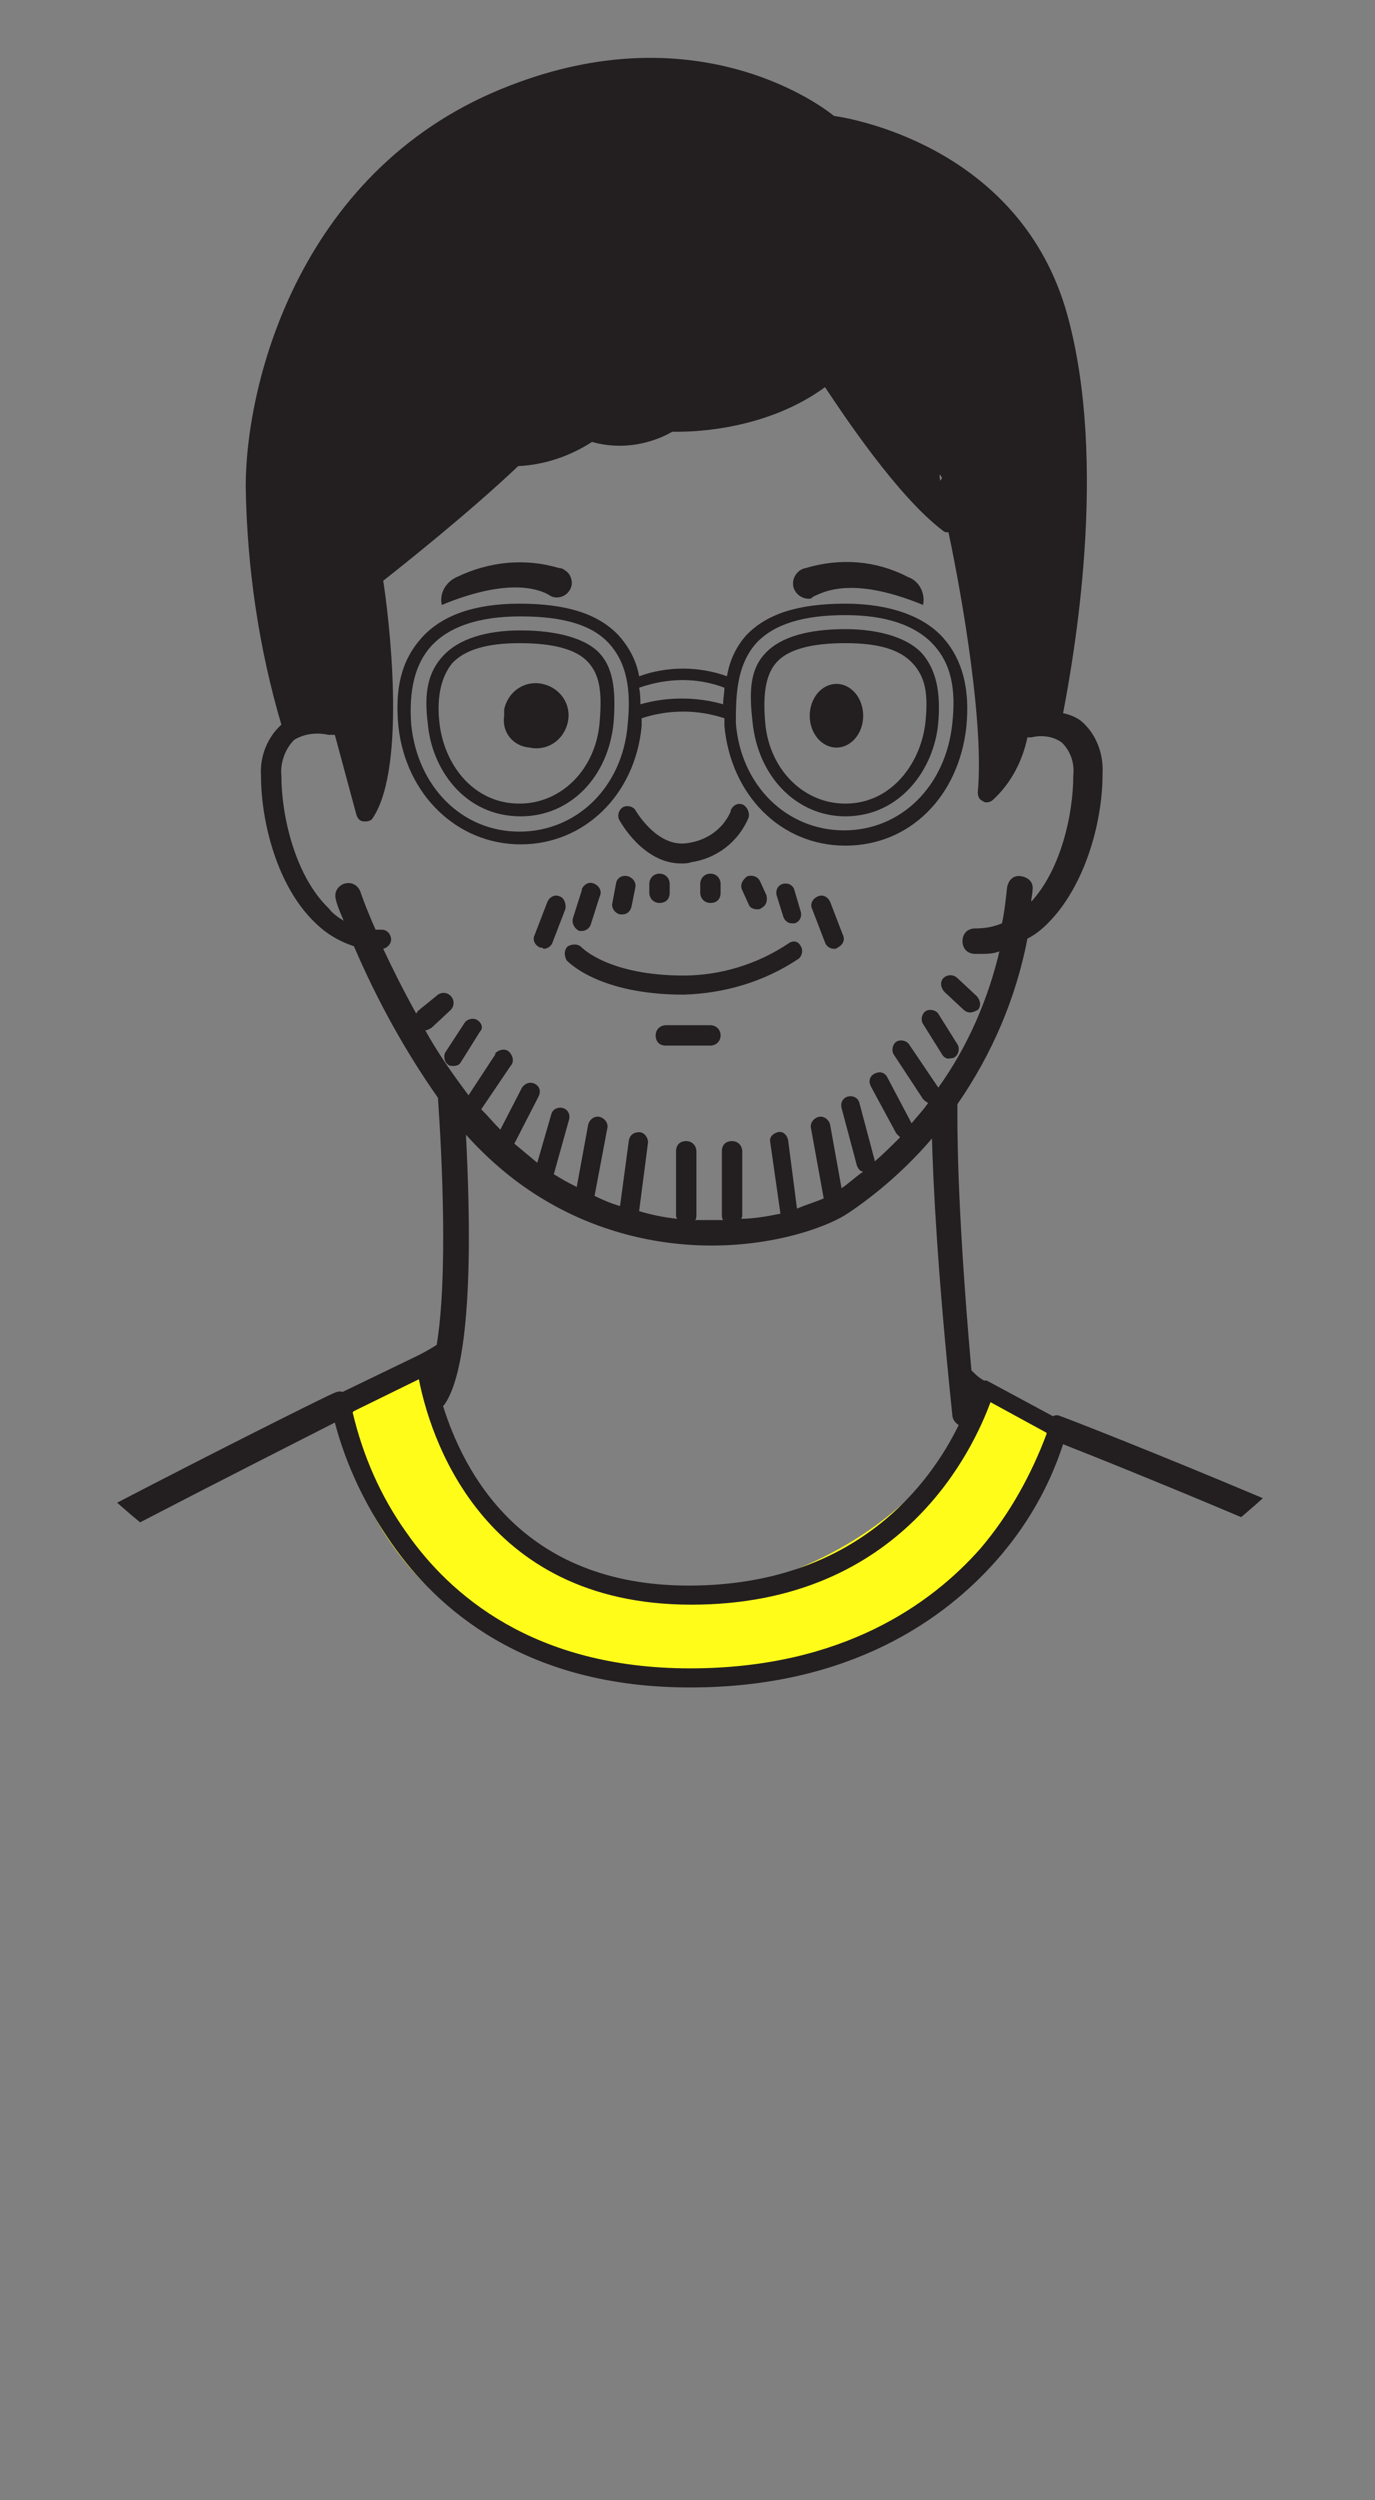 <?xml version="1.0" encoding="utf-8"?>
<!-- Generator: Adobe Illustrator 25.0.1, SVG Export Plug-In . SVG Version: 6.00 Build 0)  -->
<svg version="1.1" id="レイヤー_1" xmlns="http://www.w3.org/2000/svg" xmlns:xlink="http://www.w3.org/1999/xlink" x="0px"
	 y="0px" viewBox="0 0 108 196.3" style="enable-background:new 0 0 108 196.3;" xml:space="preserve">
<rect x="0" y="0" width="108" height="196.3" fill="#808080" stroke="none"/>
<style type="text/css">
	.st0{clip-path:url(#SVGID_2_);}
	.st1{fill:#FFFC19;}
	.st2{fill:#231F20;}
</style>
<g id="レイヤー_2_1_">
	<g id="characters">
		<g>
			<defs>
				<circle id="SVGID_1_" cx="54" cy="67.5" r="67.5"/>
			</defs>
			<clipPath id="SVGID_2_">
				<use xlink:href="#SVGID_1_"  style="overflow:visible;"/>
			</clipPath>
			<g class="st0">
				<path class="st1" d="M26.7,111.1c0,0,2.2,22.3,30.5,20.6c0,0,19.8-1.4,25.8-18.8l-5.8-3.8c0,0-4.1,13.5-23.1,16.4
					c-4.4,0.7-17.7-3-20.8-17.4L26.7,111.1z"/>
				<path class="st2" d="M23.6,57c0,0-5.9-16.3-3.3-23.8s6.1-18.9,14.4-22.7S51.8,3.3,65,10c0,0,16.1,1.7,18.4,17.9
					c1.4,9.6,1,19.4-1.2,28.9L80.2,57l-2.7,5.3c0,0,0.1-12.6-2.4-21.2s-0.6,0-0.6,0S66.8,34,65,29.3c0,0-5.9,4.4-12,3.9
					c0,0-3.5,1.7-6.6,0.7c0,0-3.1,2.3-6,2l-11.2,9.4c0,0,2.2,13.5-0.6,18.5l-1.9-6.9L23.6,57z"/>
				<path class="st2" d="M120.3,127.6c-8.4-5.2-35.8-16-37-16.4c-0.2-0.1-0.4-0.1-0.6,0l-5.2-2.8h-0.1c0,0,0,0-0.1,0
					c-0.4-0.2-0.7-0.5-1-0.8C75.1,94,75.2,88,75.2,86.7c2.7-3.9,4.6-8.3,5.5-13c0.6-0.3,1.1-0.7,1.6-1.2c2.9-2.9,4.3-7.9,4.3-11.7
					c0.1-1.6-0.5-3.2-1.7-4.2c-0.4-0.3-0.9-0.5-1.4-0.6c0.8-4.2,3.6-19.6,0.3-31.4C80.2,11.9,67.6,9.4,65.5,9.1
					c-1.6-1.3-11.2-7.9-25.4-2.4C23.6,13,19.3,30,19.3,38.2c0.1,6.3,1,12.6,2.8,18.7l0,0c-1.1,1-1.7,2.5-1.6,4
					c0,3.7,1.3,8.7,4.2,11.5c0.9,0.9,1.9,1.5,3.1,1.9c1.8,4.2,4,8.2,6.6,11.9c0.3,4.4,0.8,14-0.1,19.4c-0.3,0.2-1,0.6-1.4,0.8l0,0
					l-6,2.9c-0.2-0.1-0.5,0-0.7,0.1C26,109.4,0,122.4-8.3,127.6c-8.6,5.3-14.8,52.7-15.4,58.1c0,0.4,0.2,0.8,0.6,1l1.9,0.8
					c0,3.1,0,15.6,0,19c0,0.6,0.4,1,1,1l0,0c0.6,0,1-0.4,1-1c0-3.1,0-14.1,0-18.2c5.8,2.3,17,6.3,25.1,6.9c0.4,3.9,0.8,7.5,0.9,10.2
					c0,0.6,0.4,1,1,1h0c0.5,0,1-0.5,1-1C8.2,192.6,3,162.1,3,161.8c-0.1-0.6-0.6-0.9-1.2-0.8c-0.6,0.1-0.9,0.6-0.8,1.2
					c0,0.2,2.9,17.3,4.6,31.1c-9.6-0.8-24-6.6-27.2-8c1.9-14.9,7.9-51.9,14.4-55.9c7.4-4.5,28.8-15.3,33.5-17.7
					c0.9,3.4,2.4,6.5,4.4,9.4c3.6,5.2,10.5,11.4,23.5,11.4l0,0c12.6,0,20-5.4,24-9.9c2.4-2.7,4.2-5.8,5.3-9.2
					c4.6,1.8,28.4,11.4,35.9,16c6.5,4,12.5,41,14.4,55.9c-3.3,1.4-17.6,7.1-27.2,8c1.7-13.9,4.5-30.9,4.6-31.1
					c0.1-0.6-0.3-1.1-0.8-1.2c-0.6-0.1-1.1,0.3-1.2,0.8c-0.1,0.3-5.2,30.8-5.7,43.6c0,0.6,0.4,1,1,1l0,0c0.6,0,1-0.4,1-1
					c0.1-2.7,0.4-6.3,0.9-10.2c8.1-0.6,19.3-4.6,25.1-6.9c0,4,0,15.1,0,18.2c0,0.6,0.4,1,1,1l0,0c0.6,0,1-0.4,1-1c0-3.3,0-15.9,0-19
					l1.9-0.8c0.4-0.2,0.6-0.6,0.6-1C135.1,180.3,128.9,132.9,120.3,127.6z M21.3,38.2c0-7.7,4.1-23.7,19.4-29.7
					c14.2-5.4,23.3,2,23.6,2.3c0.2,0.1,0.3,0.2,0.5,0.2c0.1,0,13.4,1.6,16.8,14.1c3.2,11.5,0.3,27.2-0.4,30.7
					c-0.3,0-0.5,0.1-0.8,0.1c-0.1,0-0.2,0.1-0.2,0.1c-0.4,0-0.8,0.2-0.8,0.6c-0.2,1.1-0.6,2.2-1.1,3.2c0-8.2-3-21.2-3.1-21.8
					c-0.1-0.4-0.5-0.7-0.9-0.6c0,0,0,0,0,0c-0.4,0.1-0.6,0.5-0.6,0.9c0,0,0.1,0.5,0.3,1.4c-3.3-2.9-7-8.6-8.1-10.3
					c0.2-0.2,0.3-0.3,0.5-0.5c0.3-0.3,0.3-0.8,0-1.1s-0.8-0.3-1.1,0c0,0,0,0,0,0c-3.4,3.4-8.2,4.2-10.7,4.5c0.7-0.7,1.2-1.4,1.7-2.2
					c0.2-0.3,0.1-0.8-0.2-1c-0.3-0.2-0.8-0.1-1,0.2c-2.5,3.8-5.3,4.3-7,4.1c0.9-0.8,1.7-1.6,2.4-2.6c0.2-0.3,0.2-0.8-0.2-1
					c0,0,0,0,0,0c-0.3-0.2-0.8-0.1-1,0.2c-0.9,1.3-2,2.3-3.3,3.2l-0.1,0.1c-1,0.7-2.2,1.2-3.4,1.5c1-0.9,1.9-2,2.6-3.2
					c0.2-0.4,0.1-0.8-0.3-1c-0.4-0.2-0.8-0.1-1,0.3c-1.1,1.6-2.5,3.1-3.9,4.4L40,35.4c-4.5,4.2-11,9.3-11.1,9.3
					c-0.2,0.2-0.3,0.4-0.3,0.7c0.5,3.3,1.3,11.6,0.2,16l-1.4-4.8c-0.1-0.4-0.5-0.6-0.9-0.5c-0.1,0-0.2,0.1-0.3,0.2h-0.1
					c-0.7-0.2-1.4-0.2-2.1-0.1C22.3,50.3,21.4,44.3,21.3,38.2L21.3,38.2z M25.8,71.3c-2.6-2.5-3.7-7.2-3.7-10.4
					c-0.1-1,0.3-2.1,1-2.8c0.8-0.5,1.8-0.6,2.7-0.4c0.1,0,0.3,0,0.5,0l1.7,6.3c0.1,0.3,0.3,0.5,0.6,0.5h0.1c0.3,0,0.5-0.1,0.6-0.3
					c2.7-4.1,1.2-16.1,0.8-18.6c1.4-1.1,6.7-5.3,10.6-9c2.1-0.1,4.1-0.8,5.8-1.9c0.7,0.2,1.4,0.3,2.2,0.3c1.4,0,2.9-0.4,4.1-1.1
					c0.1,0,0.1,0,0.2,0h0.3c1.4,0,7-0.2,11.5-3.5c1.4,2.1,5.7,8.6,9.3,11.3c0.1,0.1,0.3,0.1,0.4,0.1l0,0c1.1,5.2,2.8,15.1,2.3,20.4
					c0,0.3,0.1,0.6,0.4,0.7c0.1,0.1,0.2,0.1,0.3,0.1c0.2,0,0.4-0.1,0.5-0.2c1.4-1.3,2.3-3,2.7-4.9c0.1,0,0.2,0,0.3,0
					c0.8-0.2,1.7-0.1,2.4,0.4c0.7,0.7,1,1.6,0.9,2.6c0,3.1-1,7.4-3.3,9.9c0-0.3,0.1-0.6,0.1-0.9c0.1-0.6-0.3-1-0.9-1.1
					c-0.6-0.1-1,0.3-1.1,0.9c-0.1,0.9-0.2,1.9-0.4,2.8c-0.7,0.3-1.4,0.4-2.1,0.4l0,0c-0.6,0-1,0.4-1,1s0.4,1,1,1H77
					c0.5,0,1,0,1.5-0.2c-0.9,3.8-2.5,7.5-4.8,10.7L71.4,82c-0.2-0.3-0.7-0.4-1-0.2c-0.3,0.2-0.4,0.7-0.2,1l2.3,3.5
					c0.1,0.1,0.2,0.2,0.4,0.3c-0.4,0.6-0.9,1.1-1.3,1.6l-1.9-3.6c-0.2-0.4-0.6-0.5-1-0.3s-0.5,0.6-0.3,1l2,3.7
					c0.1,0.1,0.2,0.2,0.3,0.3c-0.7,0.7-1.3,1.3-2,1.9v-0.1l-1.2-4.5c-0.1-0.4-0.5-0.6-0.9-0.5c-0.4,0.1-0.6,0.5-0.5,0.9c0,0,0,0,0,0
					l1.2,4.5c0.1,0.3,0.3,0.5,0.5,0.5c-0.6,0.4-1.1,0.9-1.7,1.3l-0.9-5c-0.1-0.4-0.5-0.7-0.9-0.6c-0.4,0.1-0.7,0.5-0.6,0.9l1,5.5
					c-0.7,0.3-1.4,0.5-2.1,0.8l-0.7-5.4c-0.1-0.4-0.4-0.7-0.8-0.6c-0.4,0.1-0.7,0.4-0.6,0.8l0.8,5.6c-1,0.2-2.1,0.4-3.1,0.4
					c0.1-0.1,0.1-0.2,0.1-0.3v-5c0-0.4-0.3-0.8-0.8-0.8s-0.8,0.3-0.8,0.8v5c0,0.1,0,0.3,0.1,0.4c-0.7,0-1.4,0-2.2,0
					c0.1-0.1,0.1-0.3,0.1-0.4v-5c0-0.4-0.3-0.8-0.8-0.8s-0.8,0.3-0.8,0.8v5c0,0.1,0,0.2,0.1,0.3c-1-0.1-2-0.3-3-0.6l0.7-5.4
					c0-0.4-0.3-0.8-0.7-0.8c-0.4,0-0.7,0.2-0.8,0.6l-0.7,5.2c-0.7-0.2-1.4-0.5-2-0.8l1-5.3c0.1-0.4-0.2-0.8-0.6-0.9
					c-0.4-0.1-0.8,0.2-0.9,0.6l-0.9,4.9c-0.4-0.2-0.8-0.4-1.3-0.7l-0.5-0.3l1.2-4.3c0.1-0.4-0.1-0.8-0.5-0.9
					c-0.4-0.1-0.8,0.1-0.9,0.5l-1.1,3.8c-0.6-0.5-1.2-1-1.8-1.5l1.9-3.7c0.2-0.4,0.1-0.8-0.3-1c0,0,0,0,0,0c-0.4-0.2-0.8,0-1,0.3
					l-1.7,3.3c-0.5-0.5-1-1.1-1.5-1.6l0,0l2.3-3.4c0.3-0.3,0.2-0.8-0.1-1.1c-0.3-0.3-0.8-0.2-1.1,0.1c0,0,0,0,0,0.1L36.8,86
					c-1.2-1.6-2.4-3.3-3.4-5.1c0.2,0,0.3-0.1,0.5-0.2l1.5-1.4c0.3-0.3,0.3-0.8,0-1.1c-0.3-0.3-0.7-0.3-1-0.1l-1.6,1.3
					c0,0.1-0.1,0.1-0.1,0.2c-1-1.8-1.9-3.6-2.6-5.1c0.4-0.1,0.7-0.5,0.6-0.9c-0.1-0.4-0.4-0.6-0.7-0.6h-0.5c-0.8-1.8-1.2-3-1.2-3
					c-0.2-0.5-0.7-0.8-1.3-0.6c-0.5,0.2-0.8,0.7-0.6,1.3c0,0,0,0,0,0c0,0.1,0.2,0.7,0.6,1.6C26.5,72,26.1,71.7,25.8,71.3L25.8,71.3z
					 M42.9,94.3c3.9,2.3,8.4,3.5,13,3.5c5.3,0,9.4-1.6,10.8-2.6L67,95c2.3-1.6,4.4-3.5,6.2-5.6c0.1,3.4,0.4,10.2,1.6,21.7
					c0,0.3,0.2,0.6,0.5,0.8c-2.2,4.5-8,12.6-21.2,12.6s-17.7-9-19.3-14.1l0.1-0.1c2.4-3.4,2-15.3,1.7-21.2
					C38.4,91.1,40.5,92.9,42.9,94.3L42.9,94.3z M77,121.6c-3.8,4.3-10.8,9.4-22.8,9.4v0.8v-0.8c-12.3,0-18.9-5.8-22.3-10.7
					c-2-2.8-3.4-6-4.2-9.4l0.1-0.1l5.1-2.5c0.8,4.1,4.7,17.7,21.4,17.7s22.2-12.4,23.5-15.9l4.4,2.4v0.1
					C81,115.8,79.3,118.9,77,121.6L77,121.6z"/>
				<path class="st2" d="M58.4,63.2c-0.4-0.2-0.8,0-1,0.4c0,0,0,0,0,0.1c-0.6,1.4-1.9,2.3-3.4,2.5c-2.4,0.4-4.1-2.6-4.1-2.6
					c-0.2-0.3-0.7-0.4-1-0.2c-0.3,0.2-0.4,0.6-0.3,0.9c0.1,0.2,1.9,3.5,4.9,3.5c0.3,0,0.5,0,0.8-0.1c2-0.3,3.7-1.6,4.5-3.5
					C58.9,63.8,58.7,63.4,58.4,63.2C58.4,63.2,58.4,63.2,58.4,63.2z"/>
				<path class="st2" d="M61.9,74.1c-2.4,1.6-5.3,2.5-8.2,2.5l0,0c-5.9,0-8-2.2-8-2.2c-0.3-0.3-0.7-0.3-1.1-0.1
					c-0.3,0.3-0.3,0.7-0.1,1.1c0,0,0,0,0,0c0.1,0.1,2.5,2.7,9.2,2.7l0,0c3.2-0.1,6.3-1,9-2.8c0.3-0.2,0.4-0.7,0.2-1
					C62.7,73.9,62.3,73.8,61.9,74.1z"/>
				<path class="st2" d="M41.6,58.7c1.4,0.3,2.7-0.6,3-2c0.3-1.4-0.6-2.7-2-3s-2.7,0.6-3,2c0,0.2,0,0.3,0,0.5
					C39.4,57.5,40.3,58.6,41.6,58.7z"/>
				<path class="st2" d="M43.1,46.7c0.5,0.4,1.3,0.2,1.6-0.3c0.4-0.5,0.2-1.3-0.3-1.6c-0.1-0.1-0.3-0.2-0.5-0.2
					c-2.7-0.8-5.5-0.5-8,0.7c-0.9,0.4-1.4,1.3-1.2,2.2C39.8,45.4,42.2,46.2,43.1,46.7z"/>
				<polygon class="st2" points="48.8,56.3 48.8,56.3 48.8,57.3 				"/>
				<path class="st2" d="M40.9,66.3c5,0,9-3.9,9.5-9.3c0-0.2,0-0.4,0-0.6c2.1-0.7,4.4-0.7,6.5,0c0,0.2,0,0.4,0,0.6
					c0.5,5.4,4.4,9.4,9.5,9.4s8.9-3.9,9.5-9.3c0.3-3-0.3-5.3-1.8-7s-4.2-2.7-7.7-2.7c-3.7,0-6.2,0.8-7.8,2.5c-0.8,0.9-1.3,2-1.5,3.2
					c-2.2-0.8-4.7-0.8-6.9,0c-0.2-1.2-0.8-2.3-1.6-3.2c-1.6-1.7-4.1-2.5-7.8-2.5c-3.5,0-6.1,0.9-7.7,2.7c-1.6,1.8-2.1,4-1.8,7
					C31.9,62.4,35.9,66.3,40.9,66.3z M59.4,50.5c1.4-1.5,3.7-2.2,7-2.2c3.2,0,5.5,0.8,6.9,2.3s1.8,3.5,1.5,6.2
					c-0.5,4.9-4,8.4-8.5,8.4s-8.1-3.5-8.5-8.4C57.8,54.8,57.8,52.3,59.4,50.5z M56.9,54c0,0.4-0.1,0.8-0.1,1.3
					c-2.1-0.6-4.4-0.6-6.5,0c0-0.4,0-0.8-0.1-1.3C52.5,53.2,54.8,53.2,56.9,54z M33.9,50.7c1.4-1.5,3.7-2.3,7-2.3
					c3.4,0,5.7,0.7,7,2.2c1.6,1.8,1.6,4.3,1.4,6.3c-0.4,4.9-4,8.4-8.5,8.4s-8-3.5-8.5-8.4C32.1,54.2,32.6,52.1,33.9,50.7L33.9,50.7z
					"/>
				<path class="st2" d="M40.9,64.1c3.9,0,6.9-3.1,7.3-7.4c0.2-2.7-0.1-4.3-1.1-5.4s-3.2-1.8-6.2-1.8l0,0c-2.8,0-4.9,0.7-6.1,2
					s-1.5,2.9-1.2,5.3C33.9,60.4,36.5,64.1,40.9,64.1z M35.5,52.1c1-1.1,2.8-1.6,5.3-1.6l0,0c2.7,0,4.5,0.5,5.4,1.5s1.1,2.3,0.9,4.7
					c-0.3,3.7-3,6.4-6.3,6.4c-3.7,0-6-3.2-6.3-6.5C34.3,54.6,34.7,53.1,35.5,52.1z"/>
				<ellipse class="st2" cx="65.7" cy="56.2" rx="2.1" ry="2.5"/>
				<path class="st2" d="M64.2,46.7c0.9-0.4,3.2-1.3,8.3,0.8c0.2-0.9-0.3-1.9-1.2-2.2c-2.5-1.3-5.3-1.5-8-0.7
					c-0.6,0.1-1.1,0.7-1,1.4c0.1,0.6,0.7,1.1,1.4,1C63.9,46.8,64,46.8,64.2,46.7L64.2,46.7z"/>
				<polygon class="st2" points="58.5,56.3 58.5,56.3 58.5,57.3 				"/>
				<path class="st2" d="M66.4,64.1c4.3,0,7-3.7,7.3-7.4c0.2-2.4-0.2-4.1-1.2-5.3s-3.2-2-6.1-2c-2.9,0-5,0.6-6.2,1.8
					s-1.4,2.8-1.1,5.4C59.5,61,62.6,64.1,66.4,64.1z M61,52c0.9-1,2.7-1.5,5.4-1.5c2.6,0,4.3,0.5,5.3,1.6s1.2,2.4,1,4.5
					c-0.3,3.2-2.6,6.5-6.3,6.5c-3.3,0-6-2.7-6.3-6.4C59.9,54.3,60.2,52.9,61,52z"/>
				<path class="st2" d="M44,70.4c-0.4-0.2-0.8,0-1,0.4c0,0,0,0,0,0l-1,2.6c-0.2,0.4,0,0.8,0.4,1c0,0,0,0,0,0c0.1,0,0.2,0,0.3,0.1
					c0.3,0,0.6-0.2,0.7-0.5l1-2.6C44.5,71,44.3,70.5,44,70.4C44,70.4,44,70.4,44,70.4z"/>
				<path class="st2" d="M45.5,73.1c0.1,0,0.1,0,0.2,0c0.3,0,0.6-0.2,0.7-0.5l0.7-2.2c0.2-0.4,0-0.8-0.4-1c-0.4-0.2-0.8,0-1,0.4
					c0,0,0,0.1,0,0.1L45,72.1C44.9,72.5,45.1,72.9,45.5,73.1C45.5,73.1,45.5,73.1,45.5,73.1z"/>
				<path class="st2" d="M48.1,70.9c-0.1,0.4,0.2,0.8,0.6,0.9h0.2c0.3,0,0.6-0.2,0.7-0.6l0.3-1.5c0.1-0.4-0.2-0.8-0.6-0.9
					c-0.4-0.1-0.8,0.1-0.9,0.5c0,0,0,0,0,0L48.1,70.9z"/>
				<path class="st2" d="M65.2,70.8c-0.2-0.4-0.6-0.6-1-0.4c-0.4,0.2-0.6,0.6-0.4,1l1,2.6c0.1,0.3,0.4,0.5,0.7,0.5
					c0.1,0,0.2,0,0.3-0.1c0.4-0.2,0.6-0.6,0.4-1c0,0,0,0,0,0L65.2,70.8z"/>
				<path class="st2" d="M62.2,72.5c0.1,0,0.1,0,0.2,0c0.4-0.1,0.6-0.5,0.5-0.9l0,0l-0.5-1.7c-0.1-0.4-0.5-0.6-0.9-0.5
					c-0.4,0.1-0.6,0.5-0.5,0.9l0.5,1.6C61.6,72.3,61.9,72.5,62.2,72.5z"/>
				<path class="st2" d="M58.3,69.9l0.5,1.1c0.1,0.3,0.4,0.4,0.7,0.4c0.1,0,0.2,0,0.3-0.1c0.4-0.2,0.5-0.6,0.4-1l-0.5-1.1
					c-0.2-0.4-0.6-0.5-1-0.4c0,0,0,0,0,0C58.3,69.1,58.1,69.5,58.3,69.9C58.3,69.9,58.3,69.9,58.3,69.9z"/>
				<path class="st2" d="M51,69.4v0.7c0,0.4,0.3,0.8,0.8,0.8s0.8-0.3,0.8-0.8v-0.7c0-0.4-0.3-0.8-0.8-0.8S51,69,51,69.4z"/>
				<path class="st2" d="M55,69.4v0.7c0,0.4,0.3,0.8,0.8,0.8s0.8-0.3,0.8-0.8v-0.7c0-0.4-0.3-0.8-0.8-0.8S55,69,55,69.4z"/>
				<path class="st2" d="M37.5,80.1c-0.3-0.2-0.8-0.1-1,0.2L35,82.6c-0.2,0.3-0.1,0.8,0.2,1c0.1,0.1,0.3,0.1,0.4,0.1
					c0.3,0,0.5-0.1,0.6-0.3l1.5-2.4C38,80.7,37.8,80.3,37.5,80.1z"/>
				<path class="st2" d="M73.7,79.6c-0.2-0.3-0.7-0.4-1-0.2c-0.3,0.2-0.4,0.7-0.2,1l1.5,2.4c0.1,0.2,0.4,0.4,0.6,0.3
					c0.1,0,0.3,0,0.4-0.1c0.3-0.2,0.4-0.7,0.2-1L73.7,79.6z"/>
				<path class="st2" d="M74.1,76.8c-0.3,0.3-0.2,0.8,0.1,1.1l1.5,1.4c0.1,0.1,0.3,0.2,0.5,0.2c0.2,0,0.4-0.1,0.6-0.2
					c0.3-0.3,0.2-0.8-0.1-1.1l-1.5-1.4C74.9,76.5,74.4,76.5,74.1,76.8z"/>
				<path class="st2" d="M93.2,163H72.8c-0.4,0-0.8,0.3-0.8,0.7c0,0,0,0,0,0l1.4,26.1c0,0.4,0.4,0.7,0.8,0.7h17.2
					c0.4,0,0.7-0.3,0.8-0.7l1.8-26.1C94,163.3,93.7,163,93.2,163C93.3,163,93.3,163,93.2,163L93.2,163z M92.4,164.5l-0.2,2.7H73.7
					l-0.2-2.7H92.4z M90.7,189.1H74.9l-1.1-20.4h18.3L90.7,189.1z"/>
				<path class="st2" d="M55.8,80.5h-3.5c-0.4,0-0.8,0.3-0.8,0.8s0.3,0.8,0.8,0.8h3.5c0.4,0,0.8-0.3,0.8-0.8S56.2,80.5,55.8,80.5z"
					/>
			</g>
		</g>
	</g>
</g>
</svg>
